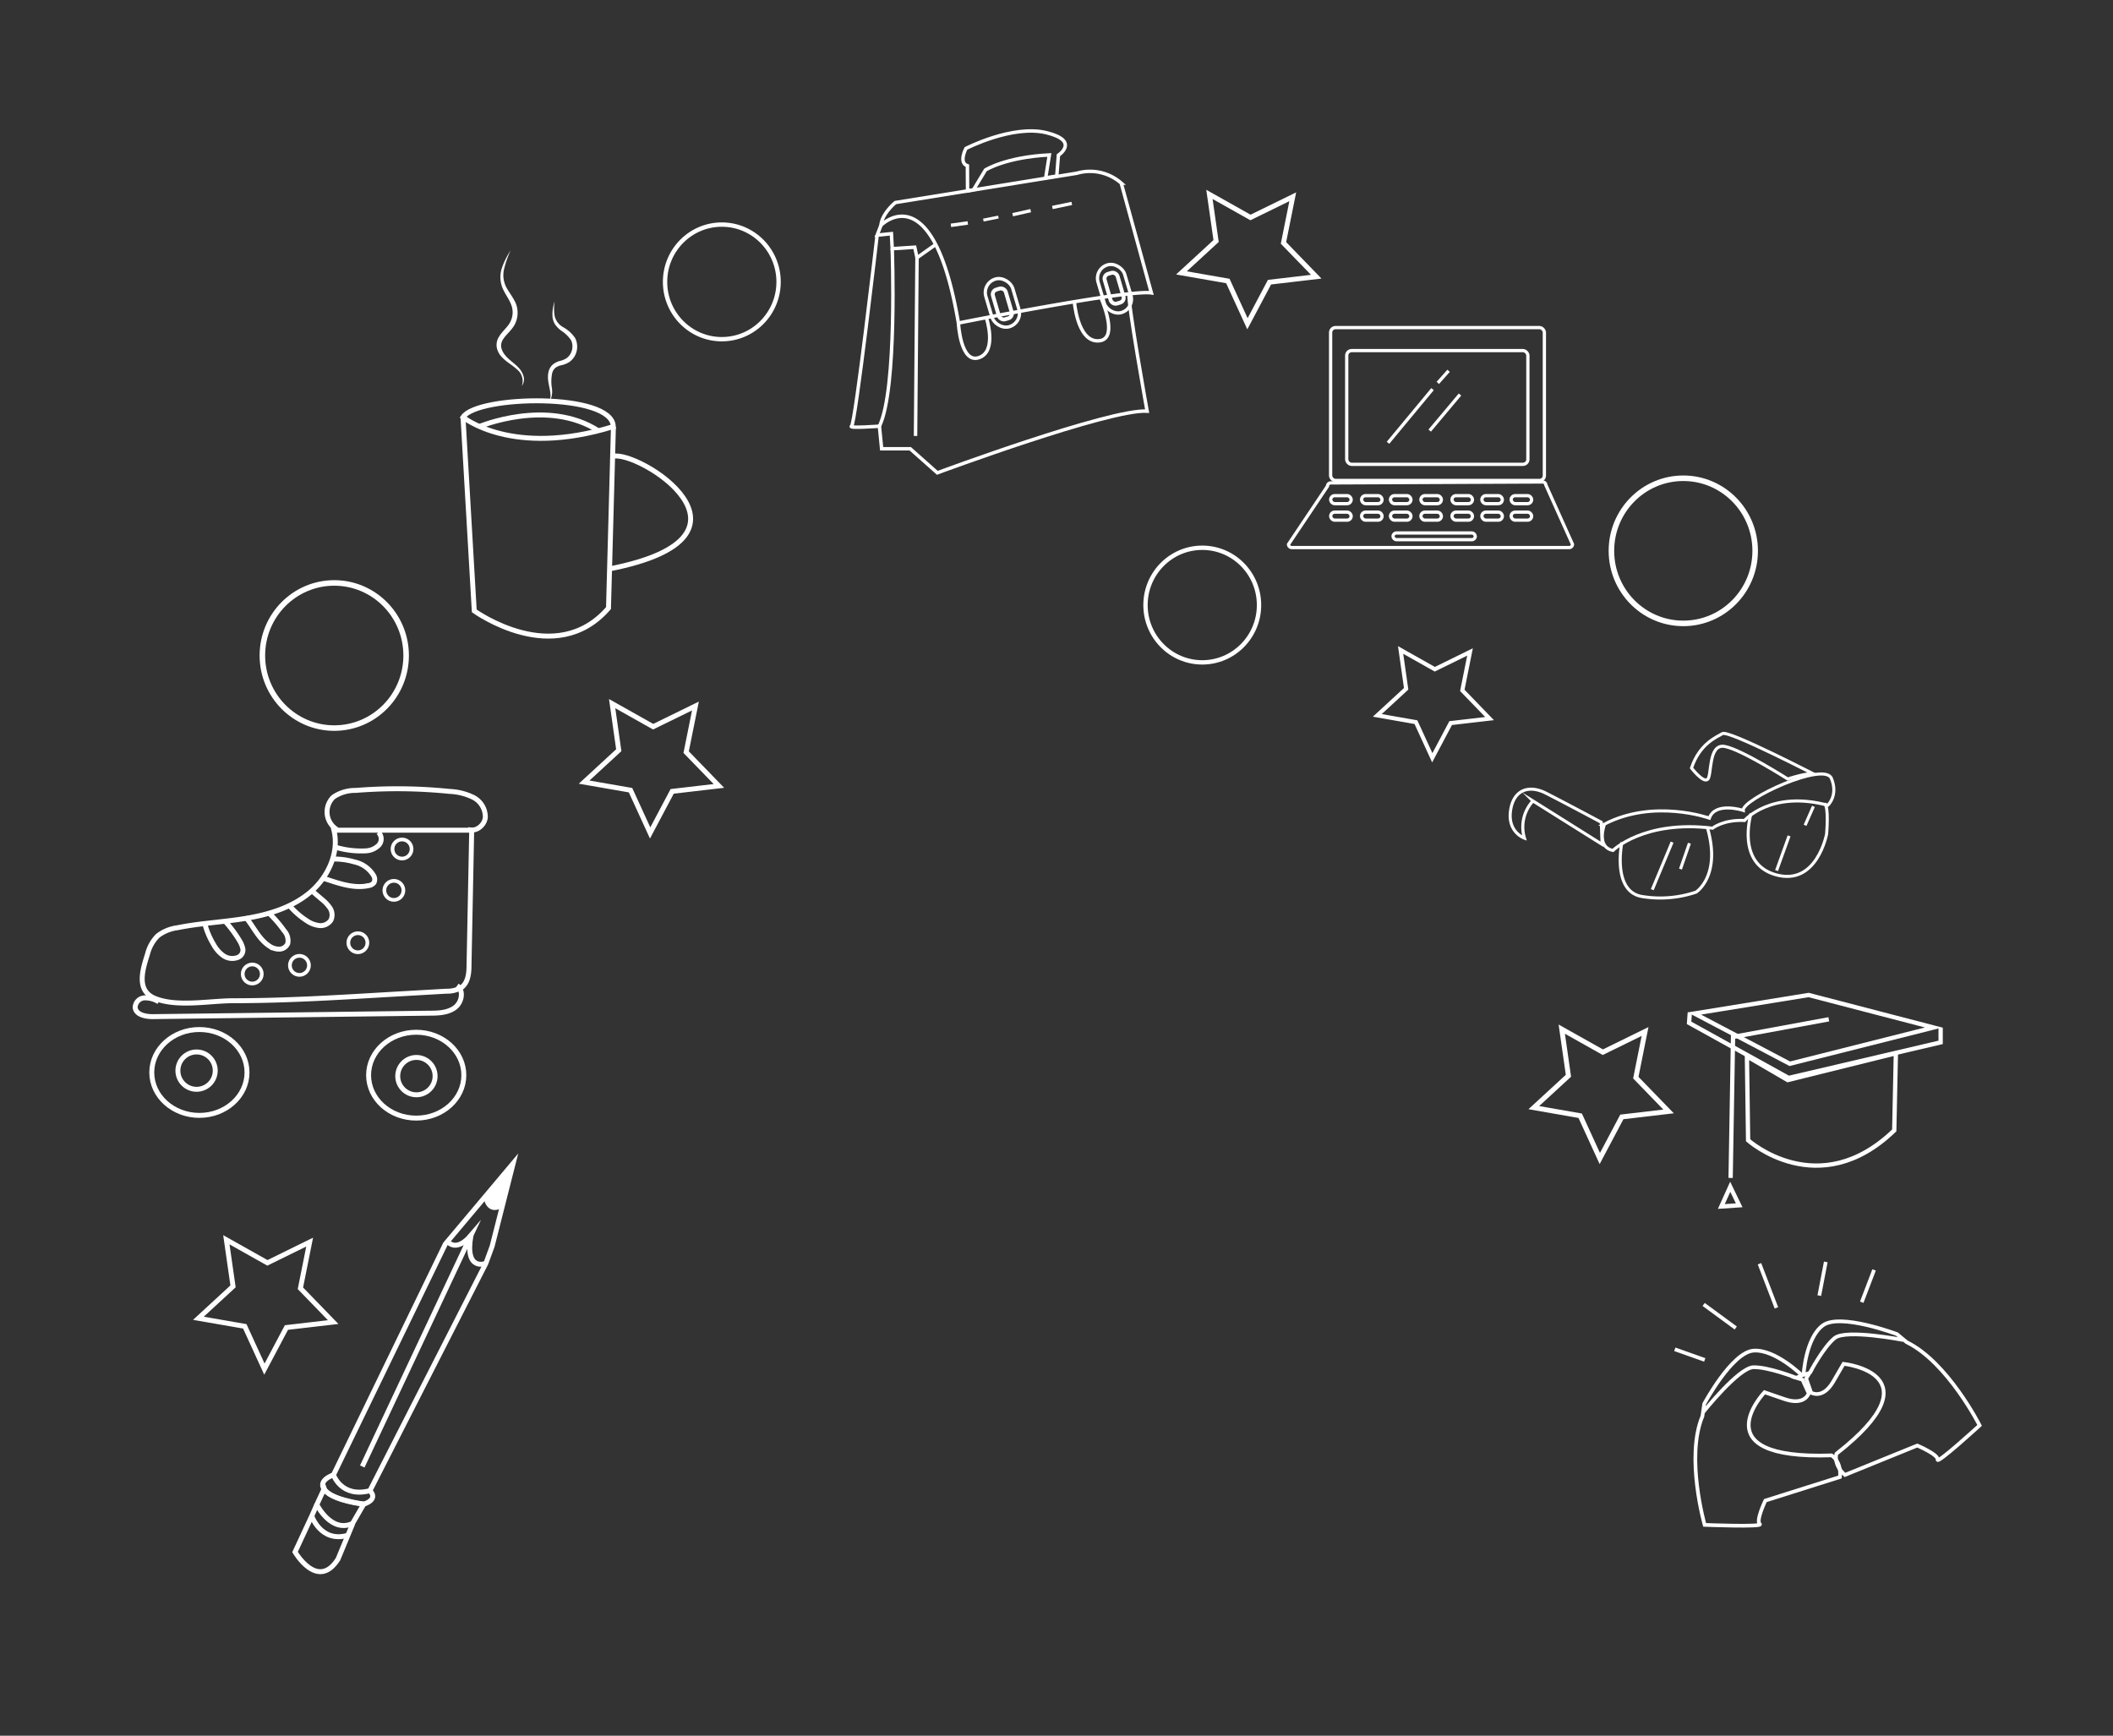 <svg id="Calque_1" data-name="Calque 1" xmlns="http://www.w3.org/2000/svg" xmlns:xlink="http://www.w3.org/1999/xlink" viewBox="0 0 427.71 351.35"><rect x="0" y="0" width="427.71" height="351.35" fill="#333333" stroke="none"/><defs><style>.cls-1,.cls-10,.cls-11,.cls-14,.cls-15,.cls-16,.cls-2,.cls-3,.cls-4,.cls-5,.cls-6,.cls-7,.cls-8,.cls-9{fill:none;stroke:#fff;stroke-miterlimit:10;}.cls-2{stroke-width:0.7px;}.cls-3{stroke-width:0.67px;}.cls-4{stroke-width:0.67px;}.cls-5{stroke-width:0.59px;}.cls-6{stroke-width:0.79px;}.cls-7{stroke-width:0.66px;}.cls-8{stroke-width:0.62px;}.cls-9{stroke-width:0.87px;}.cls-10{stroke-width:0.75px;}.cls-11{stroke-width:0.75px;}.cls-12{clip-path:url(#clip-path);}.cls-13{fill:#fff;}.cls-14{stroke-width:0.83px;}.cls-15{stroke-width:1.12px;}.cls-16{stroke-width:0.88px;}</style><clipPath id="clip-path"><path id="_Masque_" data-name="&lt;Masque&gt;" class="cls-1" d="M103.88,235.48,90.16,251.8,67.5,298.55s1.6,4.7,7.38,3.2l23.46-46,1.28-3.49Z"/></clipPath></defs><title>Plan de travail 1</title><g id="sac"><path class="cls-2" d="M178.32,45.61S188.82,34.87,194,65.39c0,0,34.18-6.83,39.06-6.1l-6.1-22.22a9.58,9.58,0,0,0-9-2L181.25,41S178.56,43.17,178.32,45.61Z"/><line class="cls-2" x1="192.48" y1="45.61" x2="195.9" y2="45.13"/><path class="cls-2" d="M194,65.39s.41,8.29,4.17,7,1.48-8.12,1.48-8.12"/><path class="cls-2" d="M217.45,60.85S218,69,222.17,69s1.4-7,.74-8.63"/><polyline class="cls-2" points="178.32 45.61 177.55 47.6 180.44 47.3 180.6 50.34 185.16 50.04 185.62 52.17 189.27 49.58"/><path class="cls-2" d="M195.85,38.64l1.21-.23,2.41-4s4-2.59,12.94-3.05L211.67,36l2.24-.36.33-4.22s4.42-2.89-2.44-4.56-16.28,3.19-16.28,3.19-1.53,2.9.3,3.5Z"/><path class="cls-2" d="M177.55,47.6s-4.41,38.21-5.18,38.67,5.64,0,5.64,0l.45,4.57h5.79l5.48,4.87s34.86-12.94,42.47-12.49c0,0-3.95-21.92-3.65-23.75"/><path class="cls-2" d="M180.6,50.34s1.06,28.47-2.59,35.93"/><line class="cls-2" x1="185.62" y1="52.17" x2="185.32" y2="88.25"/><rect class="cls-3" x="200.06" y="56.27" width="5.68" height="10.05" rx="2.84" ry="2.84" transform="translate(-9.05 59.98) rotate(-16.45)"/><rect class="cls-4" x="222.78" y="53.4" width="5.62" height="10.05" rx="2.81" ry="2.81" transform="translate(-7.31 66.29) rotate(-16.45)"/><line class="cls-5" x1="199.05" y1="44.55" x2="202.1" y2="43.94"/><line class="cls-4" x1="204.98" y1="43.46" x2="208.63" y2="42.64"/><line class="cls-4" x1="213.02" y1="42" x2="216.95" y2="41.18"/><rect class="cls-6" x="201.54" y="58.4" width="2.71" height="6.27" rx="1" ry="1" transform="translate(-9.12 59.52) rotate(-16.33)"/><rect class="cls-6" x="224.16" y="55.22" width="2.71" height="6.27" rx="1" ry="1" transform="translate(-7.31 65.75) rotate(-16.33)"/></g><g id="ordi"><rect class="cls-7" x="269.34" y="66.31" width="43.27" height="30.95" rx="1" ry="1"/><path class="cls-7" d="M312.26,97.56l-42.89.19a.66.66,0,0,0-.66.66l-7.89,11.77a.66.66,0,0,0,.65.66h56.17a.67.67,0,0,0,.66-.66l-5.39-12A.66.66,0,0,0,312.26,97.56Z"/><rect class="cls-7" x="272.6" y="70.97" width="36.67" height="23.02" rx="1" ry="1"/><rect class="cls-7" x="281.98" y="107.89" width="16.64" height="1.35" rx="0.67" ry="0.67"/><rect class="cls-7" x="269.36" y="103.67" width="4.14" height="1.62" rx="0.81" ry="0.81"/><rect class="cls-7" x="275.61" y="103.67" width="4.14" height="1.62" rx="0.81" ry="0.81"/><rect class="cls-7" x="281.46" y="103.67" width="4.14" height="1.62" rx="0.81" ry="0.81"/><rect class="cls-7" x="287.62" y="103.67" width="4.14" height="1.62" rx="0.81" ry="0.81"/><rect class="cls-7" x="293.91" y="103.67" width="4.14" height="1.62" rx="0.81" ry="0.81"/><rect class="cls-7" x="299.96" y="103.67" width="4.14" height="1.62" rx="0.81" ry="0.81"/><rect class="cls-7" x="305.89" y="103.67" width="4.14" height="1.62" rx="0.81" ry="0.81"/><rect class="cls-7" x="269.36" y="100.33" width="4.14" height="1.62" rx="0.81" ry="0.81"/><rect class="cls-7" x="275.61" y="100.33" width="4.14" height="1.62" rx="0.81" ry="0.81"/><rect class="cls-7" x="281.46" y="100.33" width="4.14" height="1.62" rx="0.81" ry="0.81"/><rect class="cls-7" x="287.62" y="100.33" width="4.14" height="1.62" rx="0.81" ry="0.81"/><rect class="cls-7" x="293.91" y="100.33" width="4.14" height="1.62" rx="0.81" ry="0.81"/><rect class="cls-7" x="299.96" y="100.33" width="4.14" height="1.62" rx="0.81" ry="0.81"/><rect class="cls-7" x="305.89" y="100.33" width="4.14" height="1.62" rx="0.81" ry="0.81"/><line class="cls-7" x1="280.96" y1="89.63" x2="289.97" y2="78.77"/><line class="cls-7" x1="291.04" y1="77.51" x2="293.22" y2="75.06"/><line class="cls-7" x1="289.4" y1="87.16" x2="295.53" y2="79.86"/></g><g id="lunettes"><path class="cls-8" d="M308.58,169.66s-3.4-1.17-2.83-5.48,3.71-5.37,7.14-3.64,11.24,5.91,11.24,5.91l.17,4.47-14-8.79A7.78,7.78,0,0,0,308.58,169.66Z"/><path class="cls-8" d="M342.39,155.46s2.36,3.08,3.26,2.3.09-7.28,3.47-6.66,12.76,6.59,12.76,6.59,4.42-1.48,5.38-.95-17.33-9-18.61-8.24S344.06,150.55,342.39,155.46Z"/><path class="cls-8" d="M326.49,172.15s6.29-6.21,20.16-4.51c0,0,2.17-1.76,6.47-1.56,0,0,5.36-6.18,16.86-3.08,0,0,2.17-1.95.73-5.44s-18.13,4.25-17.85,6.48c0,0-5.67-1.83-6.85,1.57,0,0-11.16-4-21.22,1.2C324.79,166.81,323,171.44,326.49,172.15Z"/><path class="cls-8" d="M328.3,170.52s-2.14,10.24,4.37,11a22.58,22.58,0,0,0,10.65-.94s5.12-3.27,2.3-13"/><path class="cls-8" d="M354.43,164.69s-3.1,10.19,5.13,12.41,10.18-8.28,10.18-8.28.49-5.62-.41-6.11"/><line class="cls-8" x1="334.45" y1="180.09" x2="338.46" y2="170.47"/><line class="cls-8" x1="340.16" y1="175.92" x2="341.97" y2="170.69"/><line class="cls-8" x1="359.61" y1="176.22" x2="362.14" y2="169.2"/><line class="cls-8" x1="367.07" y1="163.23" x2="365.38" y2="167.06"/></g><g id="chapeau"><polygon class="cls-9" points="342.98 205.16 362.29 215.33 391.39 207.99 366.1 201.41 342.98 205.16"/><path class="cls-9" d="M353.61,213.82l.24,17s14.27,12.77,29.58-2l.33-15.62-21.89,5.43Z"/><polyline class="cls-9" points="342.05 204.95 341.9 207.05 362.05 218.2 392.82 211 392.82 208.01"/><polyline class="cls-9" points="370.18 206.33 350.8 209.9 350.31 238.44"/><polygon class="cls-9" points="350.23 240.23 348.43 244.22 352.04 243.98 350.23 240.23"/></g><g id="hand_heart" data-name="hand heart"><path class="cls-10" d="M370.74,294.6c-26.62.92-13.57-12.78-13.57-12.78l4.08,1.4c4.08,1.39,4.87-1.16,4.87-1.16l-1.26-2.77-1.27-.39,1.16-.5s-5.4-5.31-9.79-5-10,10.78-10,10.78l-.17,1.17-.19,1.32c-3.47,8.31.45,22,.45,22s12,.48,11.16-.17,1.13-4.75,1.13-4.75l15.1-4.77C372.77,295.78,370.74,294.6,370.74,294.6Z"/><path class="cls-10" d="M344.76,285.85s7.16-9,10.16-9.09,8.67,2.14,8.67,2.14"/><path class="cls-10" d="M371.73,294.27c20.66-16.16,1.44-18.2,1.44-18.2l-2.11,3.63c-2.12,3.63-4.46,2.21-4.46,2.21l-1-2.88.68-1.1-1.21.36s.41-7.41,3.9-10,15,1.76,15,1.76l.93.77,1.05.87c8.31,4.06,14.76,16.84,14.76,16.84s-8.7,7.95-8.51,6.93-4.11-2.85-4.11-2.85l-14.64,5.95C371,296.43,371.73,294.27,371.73,294.27Z"/><path class="cls-10" d="M385.27,271.25s-11.58-2.26-13.89-.41-5.05,7.09-5.05,7.09"/><line class="cls-10" x1="351.35" y1="268.82" x2="344.85" y2="264.05"/><line class="cls-10" x1="359.58" y1="264.74" x2="356.15" y2="255.81"/><line class="cls-10" x1="368.26" y1="262.26" x2="369.57" y2="255.44"/><line class="cls-10" x1="379.35" y1="257.06" x2="376.85" y2="263.6"/><line class="cls-10" x1="345.07" y1="275.28" x2="339.01" y2="273.13"/></g><g id="roller"><path class="cls-1" d="M29.86,193.13a8,8,0,0,1,2.08-3.71,8.34,8.34,0,0,1,4-1.63c4.61-.93,9.34-1.13,14-1.92s9.32-2.24,12.9-5.29,5.86-8,4.75-12.53l27.89,0-.54,27.27c0,1.64-.17,3.51-1.47,4.51a5.53,5.53,0,0,1-3.11.81L78,201.35c-10.25.61-20.51,1.22-30.78,1.22-4.67,0-11.39,1.33-15.82-.46C27.45,200.53,28.89,196.23,29.86,193.13Z"/><path class="cls-1" d="M68.23,167.94a4.19,4.19,0,0,1-.77-6.58A7.76,7.76,0,0,1,72,160a104.5,104.5,0,0,1,19,.2,12,12,0,0,1,4.81,1.21,4.46,4.46,0,0,1,2.43,4.05c-.17,1.66-2,3.07-3.56,2.4"/><path class="cls-1" d="M32.14,202.79a5.33,5.33,0,0,0-2.85-.8,2,2,0,0,0-1.93,1.92c.11,1.49,2.09,1.89,3.59,1.88l56.12-.7c1.73,0,3.59-.09,5-1.12s1.88-3.43.47-4.45"/><path class="cls-1" d="M41.44,186.94a16.25,16.25,0,0,0,1.82,4.29,6.66,6.66,0,0,0,2,2.25,3.14,3.14,0,0,0,2.92.31,1.6,1.6,0,0,0,.91-2,5.15,5.15,0,0,0-.61-1.38,25.33,25.33,0,0,0-3.09-4.12"/><path class="cls-1" d="M49.72,185.65c1.61,1.93,2.65,4.42,4.75,5.81a3.56,3.56,0,0,0,2.05.67A1.91,1.91,0,0,0,58.25,191a3,3,0,0,0-.75-2.62,25.08,25.08,0,0,0-3.17-3.66"/><path class="cls-1" d="M58.48,183.18a15.91,15.91,0,0,0,3.58,3.17,5.55,5.55,0,0,0,2.56,1A2.5,2.5,0,0,0,67,186.23a2.56,2.56,0,0,0-.19-2.41A8,8,0,0,0,65.09,182l-1.64-1.4"/><path class="cls-1" d="M65.33,177.74l1.1.36c2.64.88,5.45,1.76,8.17,1.17a1.66,1.66,0,0,0,1.1-.6,1.5,1.5,0,0,0-.08-1.45,6,6,0,0,0-3.9-2.75A14.7,14.7,0,0,0,67,173.9"/><path class="cls-1" d="M68.07,171.54a18.09,18.09,0,0,0,6,.69,3.93,3.93,0,0,0,2.61-1.15,1.88,1.88,0,0,0-.09-2.61"/><circle class="cls-11" cx="79.73" cy="180.23" r="1.93"/><circle class="cls-11" cx="72.44" cy="190.83" r="1.93"/><circle class="cls-11" cx="60.61" cy="195.41" r="1.93"/><circle class="cls-11" cx="51.06" cy="197.16" r="1.93"/><circle class="cls-11" cx="81.38" cy="171.86" r="1.93"/><ellipse class="cls-1" cx="40.36" cy="217.09" rx="9.64" ry="8.69"/><ellipse class="cls-1" cx="84.25" cy="217.64" rx="9.64" ry="8.69"/><circle class="cls-1" cx="39.79" cy="216.72" r="3.78"/><circle class="cls-1" cx="84.29" cy="217.83" r="3.78"/></g><g id="crayon"><path class="cls-1" d="M98.36,242.21s.4,3.59,3.32,1.66"/><g class="cls-12"><path class="cls-13" d="M99.45,244a2.84,2.84,0,0,1-1.26-2.13,5.45,5.45,0,0,1,1.46-3.58,29.27,29.27,0,0,1,2.84-3.15,8.48,8.48,0,0,1,2.93-2,2.6,2.6,0,0,1,1.26-.16,2.54,2.54,0,0,1,1,.42,3.72,3.72,0,0,1,.83,6.11,23.93,23.93,0,0,1-4.6,3.23C102.56,243.59,101.16,245.05,99.45,244Z"/></g><path id="_Masque_2" data-name="&lt;Masque&gt;" class="cls-1" d="M103.88,235.48,90.16,251.8,67.5,298.55s1.6,4.7,7.38,3.2l23.46-46,1.28-3.49Z"/><path class="cls-1" d="M67.5,298.55s-3.66,1.22-1.54,3.3,7.67,2.62,7.67,2.62,3.06-.85,1.25-2.72"/><path class="cls-1" d="M64.13,304.56s2.86,5.82,7.23,3.83l2.27-3.92s-7.26-1-8-3.14Z"/><path class="cls-1" d="M64.13,304.56l-1,2.26-3.41,7.34s4.6,7.91,8.7,1.44l2.1-5.06.89-2.15"/><path class="cls-1" d="M63.08,306.82s1.82,5.45,7.18,4"/><path class="cls-1" d="M90.55,251.25s1.66,2.46,4.78-1.19l-22,46.79"/><path class="cls-1" d="M98.34,255.74s-4.35,1.73-3-5.68"/></g><g id="tea"><path class="cls-1" d="M93.72,84.44s9.94,8.23,30.42,1.91C124,79.46,96.59,80,93.72,84.44Z"/><path class="cls-1" d="M93.72,84.44,96,123.66s16.46,11.86,27.17-.57l1-36.74"/><path class="cls-1" d="M97,86.35s13.82-5.83,24.15.87"/><path class="cls-1" d="M124,92.38c5.06-1.44,33.21,16.15-.6,22.77"/><path class="cls-13" d="M105.62,78.14a3,3,0,0,0-1-3.38c-.9-.87-2.1-1.45-3.06-2.5a3.84,3.84,0,0,1-1-1.9,3.11,3.11,0,0,1,.43-2.18c.75-1.24,1.84-2,2.33-3.08a4.16,4.16,0,0,0,.16-3.4c-.4-1.14-1.26-2.17-1.78-3.45a5.86,5.86,0,0,1-.11-4,15.81,15.81,0,0,1,1.76-3.54,19.93,19.93,0,0,0-1.29,3.66,5.31,5.31,0,0,0,.34,3.61c.55,1.1,1.42,2.11,2,3.41a5.18,5.18,0,0,1-.15,4.19c-.68,1.32-1.82,2.12-2.42,3.12a2.27,2.27,0,0,0-.38,1.56,3.45,3.45,0,0,0,.73,1.55c.74,1,1.91,1.65,2.82,2.65a4.15,4.15,0,0,1,1,1.79A2.29,2.29,0,0,1,105.62,78.14Z"/><path class="cls-13" d="M112.28,61a8.94,8.94,0,0,0,0,3A3.5,3.5,0,0,0,114,66.23a7,7,0,0,1,2.43,2.22,3.91,3.91,0,0,1,0,3.45,3.7,3.7,0,0,1-1.16,1.36,4.81,4.81,0,0,1-1.58.66,3.19,3.19,0,0,0-1.25.52,2.16,2.16,0,0,0-.67,1.1,8.4,8.4,0,0,0-.06,3,4.44,4.44,0,0,1-.62,3.07c1-2-.56-3.94-.08-6.23a2.8,2.8,0,0,1,.86-1.57,3.89,3.89,0,0,1,1.55-.77,4.08,4.08,0,0,0,1.28-.55,2.73,2.73,0,0,0,.84-1,3,3,0,0,0,.08-2.58,6.88,6.88,0,0,0-2.06-2,5.65,5.65,0,0,1-1.16-1.18,3.46,3.46,0,0,1-.56-1.59A7.84,7.84,0,0,1,112.28,61Z"/></g><polygon class="cls-14" points="283.51 131.57 290.43 135.47 297.56 131.97 296 139.75 301.52 145.46 293.64 146.37 289.92 153.39 286.61 146.18 278.79 144.81 284.63 139.43 283.51 131.57"/><polygon class="cls-1" points="45.82 250.96 54.13 255.63 62.68 251.43 60.81 260.78 67.44 267.62 57.98 268.72 53.52 277.14 49.55 268.48 40.16 266.85 47.17 260.39 45.82 250.96"/><polygon class="cls-1" points="123.91 142.43 132.21 147.1 140.77 142.91 138.89 152.25 145.52 159.09 136.06 160.19 131.6 168.61 127.63 159.95 118.24 158.32 125.25 151.86 123.91 142.43"/><polygon class="cls-1" points="244.81 39.35 253.12 44.02 261.68 39.83 259.8 49.17 266.43 56.01 256.97 57.12 252.51 65.54 248.54 56.88 239.15 55.24 246.16 48.79 244.81 39.35"/><polygon class="cls-1" points="316.13 208.32 324.44 212.99 332.99 208.8 331.12 218.14 337.75 224.98 328.29 226.09 323.83 234.51 319.86 225.85 310.47 224.21 317.48 217.76 316.13 208.32"/><ellipse class="cls-15" cx="340.73" cy="111.5" rx="14.55" ry="14.69"/><ellipse class="cls-15" cx="67.66" cy="132.69" rx="14.55" ry="14.69"/><ellipse class="cls-16" cx="146.11" cy="57.06" rx="11.49" ry="11.6"/><ellipse class="cls-16" cx="243.36" cy="122.48" rx="11.49" ry="11.6"/></svg>